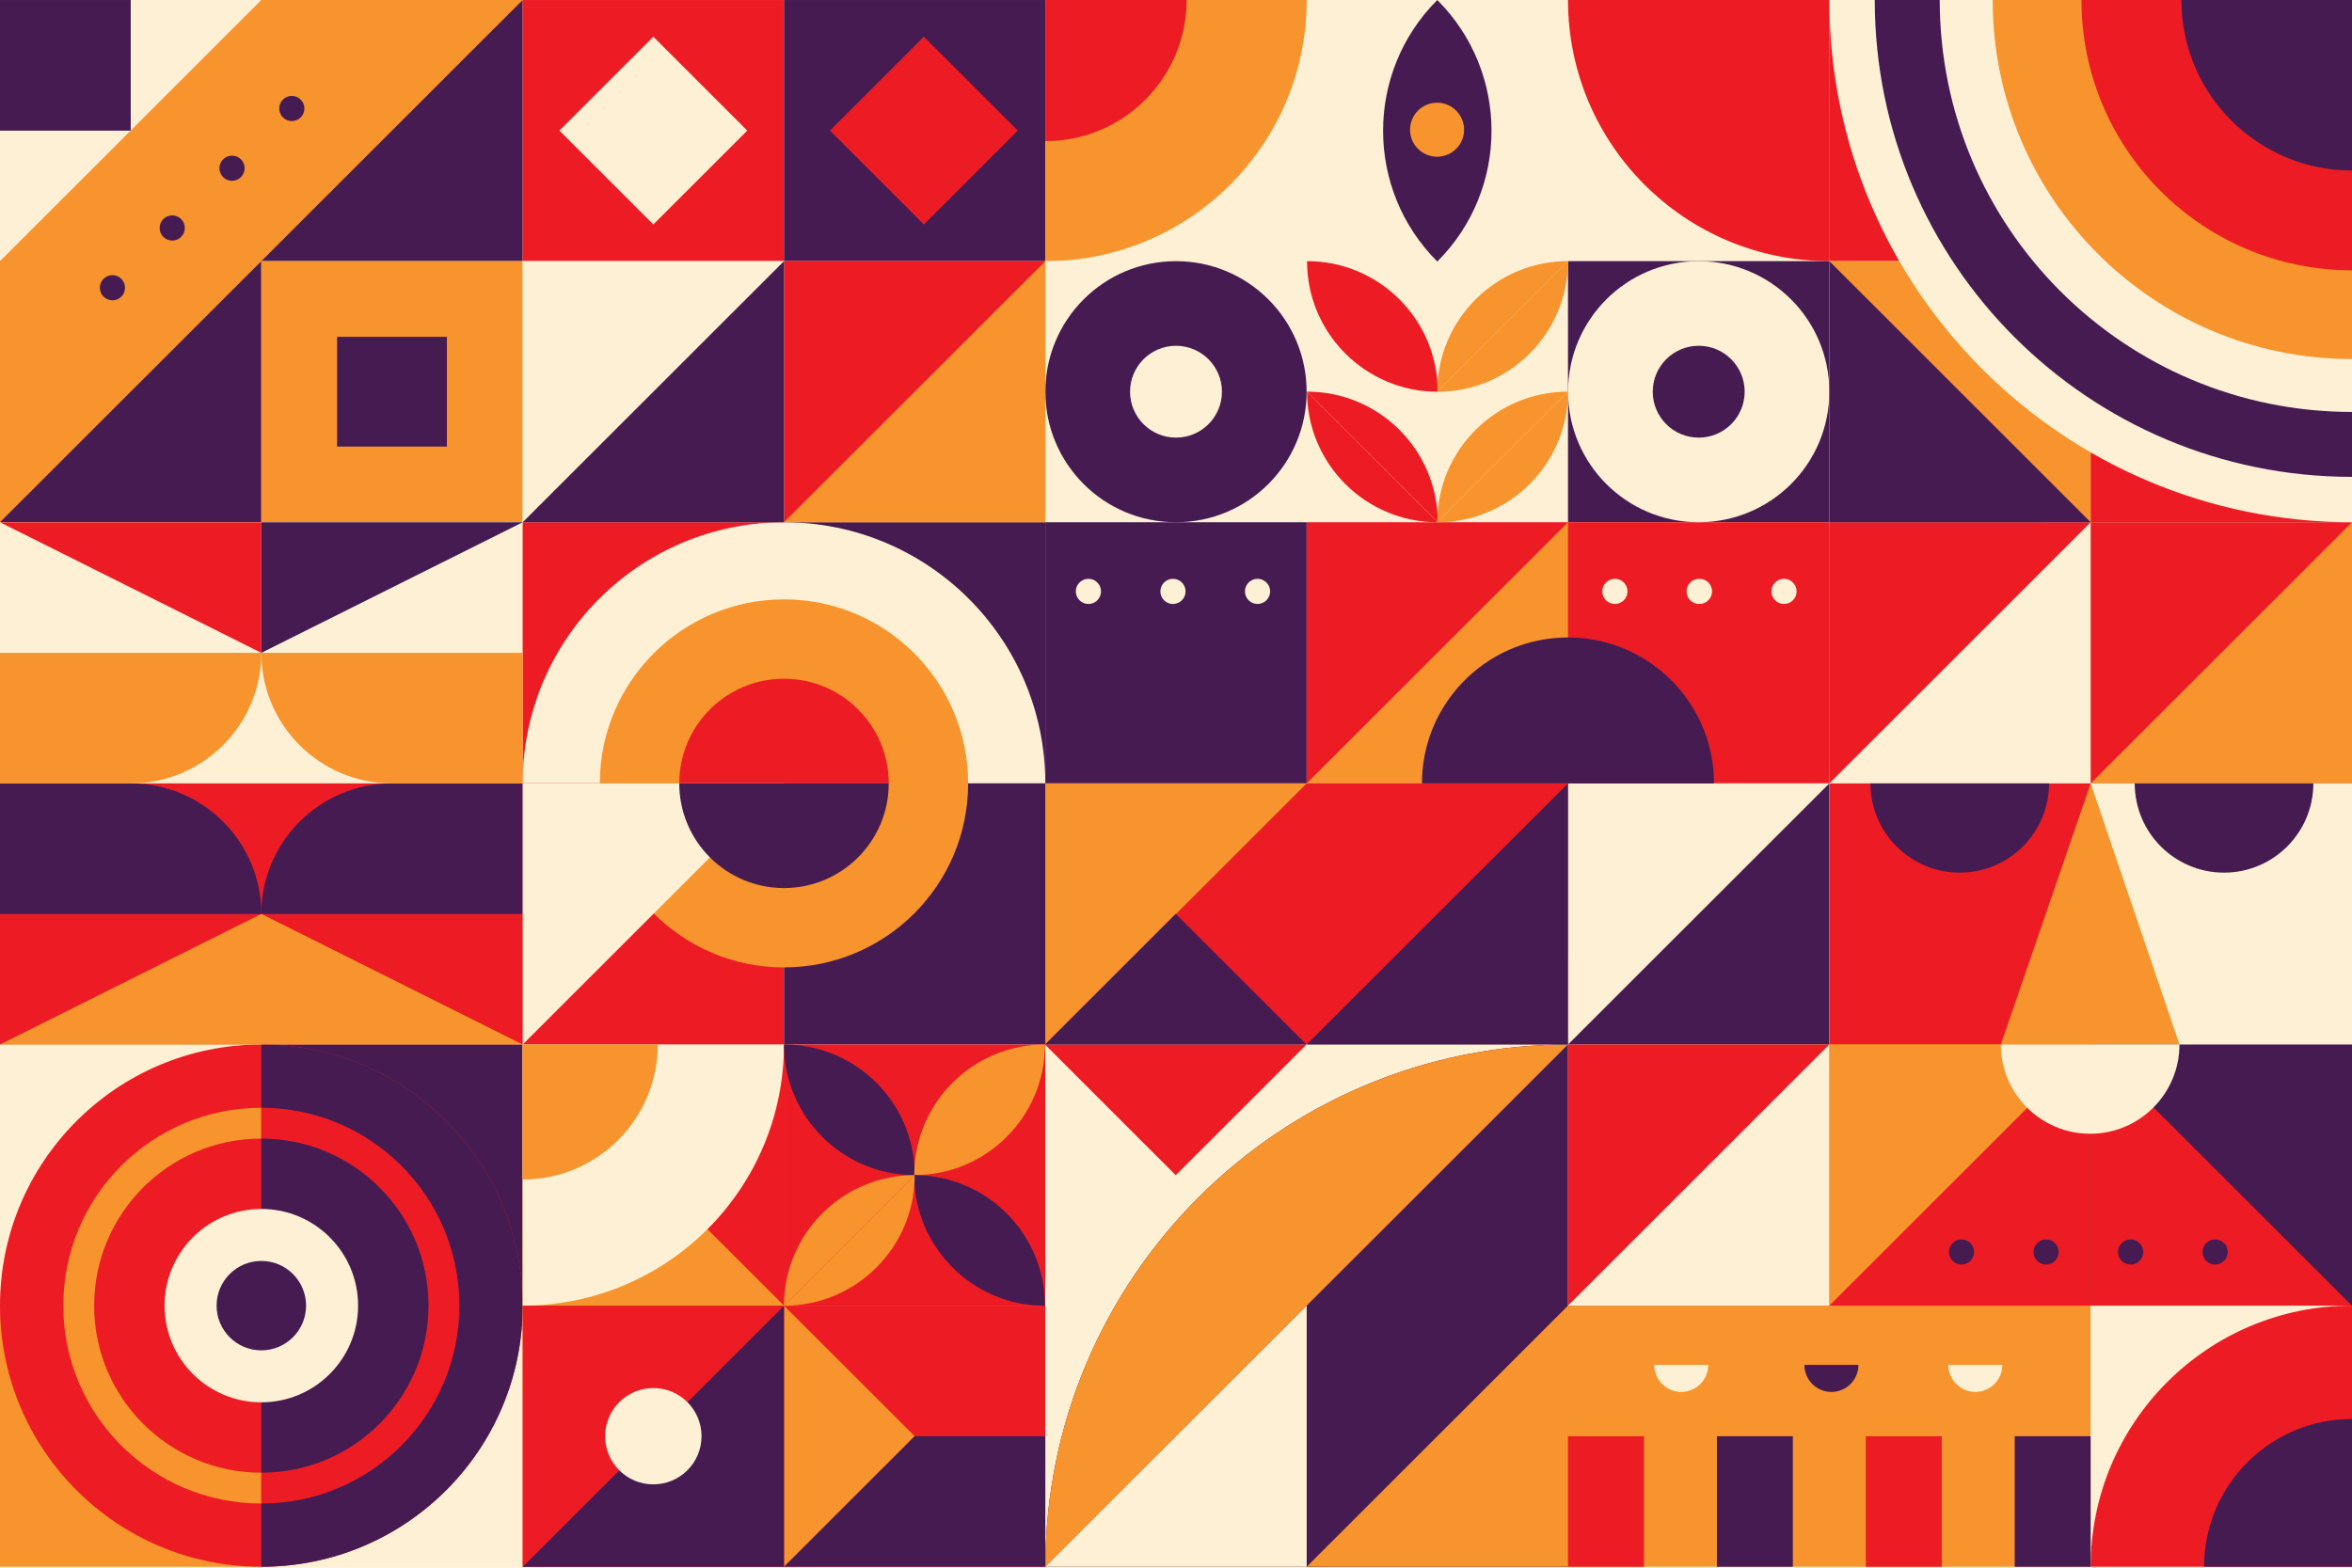 <svg xmlns="http://www.w3.org/2000/svg" width="1000" height="666.667"><path d="M1000 666.667H0V.365h1000v666.302" fill="#fef0d4"/><path d="M555.556 222.097V111.052h111.11v111.045h-111.11M444.444 111.052h364.447L666.667.007H555.57L444.444 111.052M111.11 111.052H0V.007h111.11v111.045" fill="#fef0d4"/><path d="M55.58 55.553H0V.007h55.58v55.546M222.223 111.052H111.11V.007h111.112v111.045" fill="#451b52"/><path d="M333.333 111.052h-111.11V.007h111.11v111.045" fill="#ed1c24"/><path d="M444.444 111.052h-111.11V.007h111.11v111.045" fill="#451b52"/><path d="M666.667 111.052H555.556V.007h111.11v111.045" fill="#fef0d4"/><path d="M777.779 111.052h-.067c-61.328 0-111.045-49.717-111.045-111.045h111.112v111.045" fill="#ed1c24"/><path d="M444.46 111.052h.067c61.328 0 111.044-49.717 111.044-111.045H444.46v111.045" fill="#f7942d"/><path d="M444.46 60.016h.036c33.143 0 60.01-26.867 60.01-60.01H444.46v60.01M888.89 111.052H777.778V.007h111.11v111.045M1000 111.052H888.89V.007H1000v111.045" fill="#ed1c24"/><path d="M111.11 222.097H0V111.052h111.11v111.045" fill="#451b52"/><path d="M222.223 222.097H111.11V111.052h111.112v111.045" fill="#f7942d"/><path d="M190.012 189.907h-46.69V143.24h46.69v46.666" fill="#451b52"/><path d="M333.333 222.097h-111.11V111.052h111.11v111.045" fill="#fef0d4"/><path d="M444.444 222.097h-111.11V111.052h111.11v111.045" fill="#ed1c24"/><path d="M555.556 222.097H444.444V111.052h111.112v111.045" fill="#fef0d4"/><path d="M500.033 222.08h-.066c-30.655 0-55.507-24.85-55.507-55.507 0-30.654 24.852-55.506 55.507-55.506h.066c30.655 0 55.507 24.852 55.507 55.506 0 30.656-24.852 55.507-55.507 55.507" fill="#451b52"/><path d="M500.012 186.099h-.024c-10.783 0-19.524-8.743-19.524-19.526 0-10.781 8.741-19.524 19.524-19.524h.024c10.781 0 19.524 8.743 19.524 19.524 0 10.783-8.743 19.526-19.524 19.526" fill="#fef0d4"/><path d="M777.779 222.097H666.667V111.052h111.112v111.045" fill="#451b52"/><path d="M888.89 222.097H777.778V111.052h111.11v111.045" fill="#f7942d"/><path d="M1000 222.097H888.89V111.052H1000v111.045" fill="#ed1c24"/><path d="M111.11 333.141H0V222.097h111.11v111.044M222.223 333.141H111.11V222.097h111.112v111.044" fill="#fef0d4"/><path d="M333.333 333.141h-111.11V222.097h111.11v111.044" fill="#ed1c24"/><path d="M444.444 333.141h-111.11V222.097h111.11v111.044" fill="#451b52"/><path d="M333.333 222.097c-61.365 0-111.11 49.716-111.11 111.044h222.221c0-61.328-49.745-111.044-111.11-111.044" fill="#fef0d4"/><path d="M555.556 333.141H444.444V222.097h111.112v111.044" fill="#451b52"/><path d="M666.667 333.141H555.556V222.097h111.11v111.044M777.779 333.141H666.667V222.097h111.112v111.044" fill="#ed1c24"/><path d="M888.89 333.141H777.778V222.097h111.11v111.044M1000 333.141H888.89V222.097H1000v111.044" fill="#ed1c24"/><path d="M1000 222.097v111.044H888.89z" fill="#f7942d"/><path d="M111.11 444.187H0V333.14h111.11v111.046M222.223 444.187H111.11V333.14h111.112v111.046M333.333 444.187h-111.11V333.14h111.11v111.046" fill="#ed1c24"/><path d="M444.444 444.187h-111.11V333.14h111.11v111.046" fill="#451b52"/><path d="M555.556 444.187H444.444V333.14h111.112v111.046M666.667 444.187H555.556V333.14h111.11v111.046M333.333 555.23h-111.11V444.188h111.11V555.23M444.444 555.23h-111.11V444.188h111.11V555.23" fill="#ed1c24"/><path d="M222.223 555.23H111.11V444.188h111.112V555.23" fill="#451b52"/><path d="M111.11 666.276H0V555.231h111.11v111.045" fill="#f7942d"/><path d="M111.11 555.23H0V444.188h111.11V555.23M222.223 666.276H111.11V555.231h111.112v111.045" fill="#fef0d4"/><path d="M111.11 444.187C49.747 444.187 0 493.903 0 555.23c0 61.329 49.746 111.045 111.11 111.045h.001c61.365 0 111.112-49.716 111.112-111.045 0-61.328-49.747-111.044-111.112-111.044" fill="#ed1c24"/><path d="M111.11 666.276h.001c61.365 0 111.112-49.716 111.112-111.045 0-61.328-49.747-111.044-111.112-111.044v222.089" fill="#451b52"/><path d="M444.441 555.227v111.05H333.337v-111.05h111.104" fill="#ed1c24"/><path d="M555.559 555.227v111.05H444.455v-111.05h111.104" fill="#fef0d4"/><path d="M555.559 444.187v111.05H444.455v-111.05h111.104M666.667 444.187v111.05H555.563v-111.05h111.104" fill="#fef0d4"/><path d="M666.667 666.276H555.556V555.231h111.11v111.045" fill="#ed1c24"/><path d="M666.667 444.187c-122.73 0-222.223 99.432-222.223 222.089h222.223v-222.09" fill="#451b52"/><path d="M666.663 444.19L444.44 666.278c0-122.656 99.491-222.086 222.222-222.086M888.89 333.141L555.555 666.276h333.333z" fill="#f7942d"/><path d="M888.89 444.187H777.778V333.14h111.11v111.046" fill="#ed1c24"/><path d="M1000 444.187H888.89V333.14H1000v111.046" fill="#fef0d4"/><path d="M888.89 555.23H777.778V444.188h111.11V555.23" fill="#f7942d"/><path d="M1000 555.23H888.89V444.188H1000V555.23" fill="#451b52"/><path d="M1000 666.276H888.89V555.231H1000v111.045" fill="#fef0d4"/><path d="M1000 666.276H888.89c0-61.328 49.715-111.045 111.043-111.045h.067v111.045" fill="#ed1c24"/><path d="M1000 666.276h-62.89c0-34.713 28.14-62.852 62.853-62.852h.037v62.852" fill="#451b52"/><path d="M666.667 222.097l-222.223 222.09V333.14h222.223V222.097" fill="#f7942d"/><path d="M777.779 444.187H666.667V333.14h111.112v111.046" fill="#fef0d4"/><path d="M666.663 444.19l111.114-111.049v111.046z" fill="#451b52"/><path d="M777.779 333.141l111.114-111.049v111.045z" fill="#fef0d4"/><path d="M222.221 222.101l111.114-111.048v111.044z" fill="#451b52"/><path d="M444.444 222.097V111.052l-111.11 111.045zM222.221 0L0 222.101v-111.05L111.117 0H222.22" fill="#f7942d"/><path d="M555.71 166.548l55.58 55.55v-.003c0-30.679-24.885-55.548-55.58-55.547" fill="#ed1c24"/><path d="M611.29 222.097l-55.58-55.549v.003c0 30.678 24.885 55.548 55.58 55.546" fill="#ed1c24"/><path d="M666.667 166.548l-55.582 55.55v-.003c0-30.679 24.886-55.548 55.582-55.547" fill="#f7942d"/><path d="M611.085 222.097l55.582-55.549v.003c0 30.678-24.884 55.548-55.582 55.546" fill="#f7942d"/><path d="M555.71 111.052l55.58 55.548v-.003c0-30.678-24.885-55.548-55.58-55.545M611.29 166.6l-55.58-55.548v.003c0 30.677 24.885 55.546 55.58 55.545" fill="#ed1c24"/><path d="M666.667 111.052L611.085 166.6v-.003c0-30.678 24.886-55.548 55.582-55.545" fill="#f7942d"/><path d="M611.085 166.6l55.582-55.548v.003c0 30.677-24.884 55.546-55.582 55.545" fill="#f7942d"/><path d="M.002 222.097l111.111 55.526v-55.526z" fill="#ed1c24"/><path d="M222.223 222.097h-111.11v55.526z" fill="#451b52"/><path d="M222.221 444.187L111.11 388.66v55.527zM0 444.187h111.11V388.66z" fill="#f7942d"/><path d="M777.779 555.23H666.667V444.188h111.112V555.23" fill="#ed1c24"/><path d="M666.667 555.23l111.112-111.043V555.23zM722.272 222.08h-.067c-30.654 0-55.506-24.85-55.506-55.507 0-30.654 24.852-55.506 55.506-55.506h.067c30.655 0 55.507 24.852 55.507 55.506 0 30.656-24.852 55.507-55.507 55.507" fill="#fef0d4"/><path d="M722.25 186.099h-.023c-10.783 0-19.524-8.743-19.524-19.526 0-10.781 8.741-19.524 19.524-19.524h.022c10.783 0 19.526 8.743 19.526 19.524 0 10.783-8.743 19.526-19.526 19.526M611.1.007c-30.732 30.71-30.733 80.504-.003 111.216l.003.002c30.73-30.71 30.732-80.504.003-111.216L611.1.007" fill="#451b52"/><path d="M622.487 55.163c0 6.341-5.144 11.482-11.49 11.482-6.345 0-11.489-5.141-11.489-11.482 0-6.342 5.144-11.483 11.49-11.483 6.345 0 11.489 5.141 11.489 11.483" fill="#f7942d"/><path d="M726.321 580.439c0 6.342-5.145 11.483-11.489 11.483-6.345 0-11.49-5.14-11.49-11.483h22.98M851.345 580.439c0 6.342-5.142 11.483-11.488 11.483-6.346 0-11.489-5.14-11.489-11.483h22.977" fill="#fef0d4"/><path d="M790.15 580.439c0 6.342-5.143 11.483-11.489 11.483-6.345 0-11.489-5.14-11.489-11.483h22.979" fill="#451b52"/><path d="M777.779 555.23h111.11V444.188L777.78 555.23" fill="#ed1c24"/><path d="M999.973 555.23H888.861V444.188h.002l111.11 111.044" fill="#ed1c24"/><path d="M833.227 371.09h.001c20.97 0 37.97-16.99 37.97-37.949h-75.942c0 20.959 17 37.948 37.97 37.948M945.592 371.09c20.97 0 37.97-16.99 37.97-37.949h-75.94c0 20.959 17 37.948 37.97 37.948" fill="#451b52"/><path d="M888.893 333.137l-38.192 111.05h75.942z" fill="#f7942d"/><path d="M888.673 482.135c20.97 0 37.97-16.99 37.97-37.948H850.7c0 20.958 17 37.948 37.972 37.948" fill="#fef0d4"/><path d="M666.667 666.276h32.29v-55.521h-32.29v55.521" fill="#ed1c24"/><path d="M729.977 666.276h32.291v-55.521h-32.29v55.521" fill="#451b52"/><path d="M793.287 666.276h32.292v-55.521h-32.292v55.521" fill="#ed1c24"/><path d="M856.597 610.755v55.521h32.292v-55.521h-32.292" fill="#451b52"/><path d="M444.415 666.252H222.22V444.191z" fill="#f7942d"/><path d="M222.223 444.187h111.11c0 61.328-49.716 111.044-111.045 111.044h-.065V444.187" fill="#fef0d4"/><path d="M222.223 444.187h57.434c0 31.701-25.698 57.401-57.4 57.401h-.034v-57.401" fill="#f7942d"/><path d="M111.117 388.664c0-30.665-24.875-55.525-55.558-55.525H0v55.525h111.117" fill="#451b52"/><path d="M111.105 388.664c0-30.665 24.875-55.525 55.559-55.525h55.559v55.525H111.105" fill="#451b52"/><path d="M111.105 277.616c0 30.665 24.875 55.525 55.559 55.525h55.559v-55.525H111.105" fill="#f7942d"/><path d="M111.117 277.616c0 30.665-24.875 55.525-55.558 55.525H0v-55.525h111.117" fill="#f7942d"/><path d="M333.333 444.187v.002c0 30.678 24.886 55.547 55.582 55.544v-.002c0-30.678-24.886-55.546-55.582-55.544" fill="#451b52"/><path d="M444.29 444.187c-30.697-.002-55.58 24.866-55.58 55.544v.002c30.695.003 55.58-24.866 55.58-55.544v-.002" fill="#f7942d"/><path d="M388.71 499.733v.004c0 30.678 24.883 55.546 55.58 55.544v-.002c0-30.678-24.885-55.547-55.58-55.546" fill="#451b52"/><path d="M333.333 555.281l55.582-55.548v.003c0 30.679-24.886 55.547-55.582 55.545" fill="#f7942d"/><path d="M388.915 499.733l-55.582 55.548v-.002c0-30.678 24.886-55.547 55.582-55.546" fill="#f7942d"/><path d="M317.712 55.53l-39.935-39.911-39.934 39.91 39.934 39.911 39.935-39.91" fill="#fef0d4"/><path d="M432.732 55.53l-39.935-39.911-39.934 39.91 39.934 39.911 39.935-39.91" fill="#ed1c24"/><path d="M666.667 333.141L555.556 444.187h111.107z" fill="#451b52"/><path d="M111.11 514.115c-22.72 0-41.14 18.409-41.14 41.116 0 22.708 18.42 41.116 41.14 41.116 22.722 0 41.142-18.408 41.142-41.116 0-22.707-18.42-41.116-41.141-41.116" fill="#fef0d4"/><path d="M111.11 536.221c-10.504 0-19.02 8.51-19.02 19.01 0 10.498 8.516 19.01 19.02 19.01 10.506 0 19.022-8.512 19.022-19.01 0-10.5-8.516-19.01-19.021-19.01" fill="#451b52"/><path d="M111.11 626.27c-39.257 0-71.081-31.805-71.081-71.04 0-39.234 31.824-71.04 71.082-71.04v-13.107c-46.502 0-84.198 37.674-84.198 84.148s37.696 84.15 84.198 84.15v-13.11" fill="#f7942d"/><path d="M111.111 471.083v13.108c39.258 0 71.082 31.805 71.082 71.04 0 39.234-31.824 71.04-71.082 71.04v13.11c46.502 0 84.2-37.676 84.2-84.15 0-46.474-37.698-84.148-84.2-84.148" fill="#ed1c24"/><path d="M666.667 271.099c34.285 0 62.078 27.777 62.078 62.042h-62.078V271.1M666.667 271.099c-34.286 0-62.08 27.777-62.08 62.042h62.08V271.1M51.58 118.588a5.335 5.335 0 0 1 0 7.548 5.345 5.345 0 0 1-7.551 0 5.336 5.336 0 0 1 0-7.548 5.342 5.342 0 0 1 7.551 0M77.004 93.181a5.335 5.335 0 0 1 0 7.547 5.342 5.342 0 0 1-7.552 0 5.334 5.334 0 0 1 0-7.547 5.342 5.342 0 0 1 7.552 0M102.426 67.772a5.334 5.334 0 0 1 0 7.547 5.34 5.34 0 0 1-7.551 0 5.334 5.334 0 0 1 0-7.547 5.342 5.342 0 0 1 7.551 0M127.849 42.365a5.334 5.334 0 0 1 0 7.547 5.342 5.342 0 0 1-7.551 0 5.334 5.334 0 0 1 0-7.547 5.342 5.342 0 0 1 7.55 0M936.49 532.421a5.338 5.338 0 0 1 5.34-5.337c2.949 0 5.34 2.39 5.34 5.337a5.338 5.338 0 0 1-5.34 5.336c-2.95 0-5.34-2.389-5.34-5.336M900.536 532.421a5.338 5.338 0 0 1 5.339-5.337c2.949 0 5.34 2.39 5.34 5.337a5.338 5.338 0 0 1-5.34 5.336 5.338 5.338 0 0 1-5.339-5.336M864.581 532.421a5.338 5.338 0 0 1 5.34-5.337c2.95 0 5.34 2.39 5.34 5.337a5.338 5.338 0 0 1-5.34 5.336c-2.949 0-5.34-2.389-5.34-5.336M828.628 532.421a5.338 5.338 0 0 1 5.34-5.337c2.95 0 5.34 2.39 5.34 5.337a5.338 5.338 0 0 1-5.34 5.336c-2.95 0-5.34-2.389-5.34-5.336" fill="#451b52"/><path d="M691.95 251.496a5.338 5.338 0 0 1-5.34 5.336c-2.949 0-5.34-2.39-5.34-5.336a5.338 5.338 0 0 1 5.34-5.337c2.95 0 5.34 2.389 5.34 5.337M727.903 251.496a5.338 5.338 0 0 1-5.34 5.336 5.338 5.338 0 1 1 0-10.673c2.949 0 5.34 2.389 5.34 5.337M763.856 251.496a5.338 5.338 0 0 1-5.34 5.336c-2.95 0-5.34-2.39-5.34-5.336a5.338 5.338 0 0 1 5.34-5.337c2.95 0 5.34 2.389 5.34 5.337M468.104 251.496a5.338 5.338 0 0 1-5.34 5.336c-2.95 0-5.34-2.39-5.34-5.336a5.338 5.338 0 0 1 5.34-5.337c2.95 0 5.34 2.389 5.34 5.337M504.057 251.496a5.338 5.338 0 0 1-5.34 5.336c-2.949 0-5.34-2.39-5.34-5.336a5.338 5.338 0 0 1 5.34-5.337c2.95 0 5.34 2.389 5.34 5.337M540.01 251.496a5.338 5.338 0 0 1-5.34 5.336 5.338 5.338 0 1 1 5.34-5.336" fill="#fef0d4"/><path d="M333.333 254.892c-43.242 0-78.297 35.033-78.297 78.25 0 43.215 35.055 78.249 78.297 78.249 43.243 0 78.296-35.034 78.296-78.25s-35.053-78.249-78.296-78.249" fill="#f7942d"/><path d="M333.333 288.633c-24.596 0-44.533 19.927-44.533 44.508h89.068c0-24.581-19.94-44.508-44.535-44.508" fill="#ed1c24"/><path d="M222.223 444.187V333.14h111.11z" fill="#fef0d4"/><path d="M333.333 377.65c24.595 0 44.535-19.929 44.535-44.509H288.8c0 24.58 19.937 44.508 44.533 44.508" fill="#451b52"/><path d="M555.559 555.227L444.46 666.259H555.56z" fill="#fef0d4"/><path d="M555.479 444.19l-55.586 55.566-55.598-55.565z" fill="#ed1c24"/><path d="M444.295 444.187l55.585-55.566 55.599 55.566z" fill="#451b52"/><path d="M1000 222.097c-122.73 0-222.221-99.433-222.221-222.09H1000v222.09" fill="#fef0d4"/><path d="M824.715.007h-27.622c0 111.996 90.846 202.785 202.907 202.785v-27.605c-96.808 0-175.285-78.431-175.285-175.18" fill="#451b52"/><path d="M1000 152.685c-84.373 0-152.77-68.356-152.77-152.678H1000v152.678" fill="#f7942d"/><path d="M1000 114.959c-63.524 0-115.02-51.466-115.02-114.952H1000v114.952" fill="#ed1c24"/><path d="M1000 72.515c-40.068 0-72.55-32.463-72.55-72.508H1000v72.508" fill="#451b52"/><path d="M333.333 666.276h-111.11V555.231h111.11v111.045" fill="#ed1c24"/><path d="M333.333 555.281l-111.085 111.02h111.085z" fill="#451b52"/><path d="M277.79 631.233h-.025c-11.31 0-20.48-9.169-20.48-20.478v-.002c0-11.31 9.17-20.48 20.48-20.48h.024c11.311 0 20.48 9.17 20.48 20.48v.002c0 11.309-9.169 20.478-20.48 20.478" fill="#fef0d4"/><path d="M333.383 666.252h110.973v-.059l-55.457-55.425-55.516 55.484" fill="#ed1c24"/><path d="M444.441 610.767v55.431l-.08.054H333.377l55.519-55.485h55.545M888.893 222.092l-111.11-111.044v111.05z" fill="#451b52"/></svg>